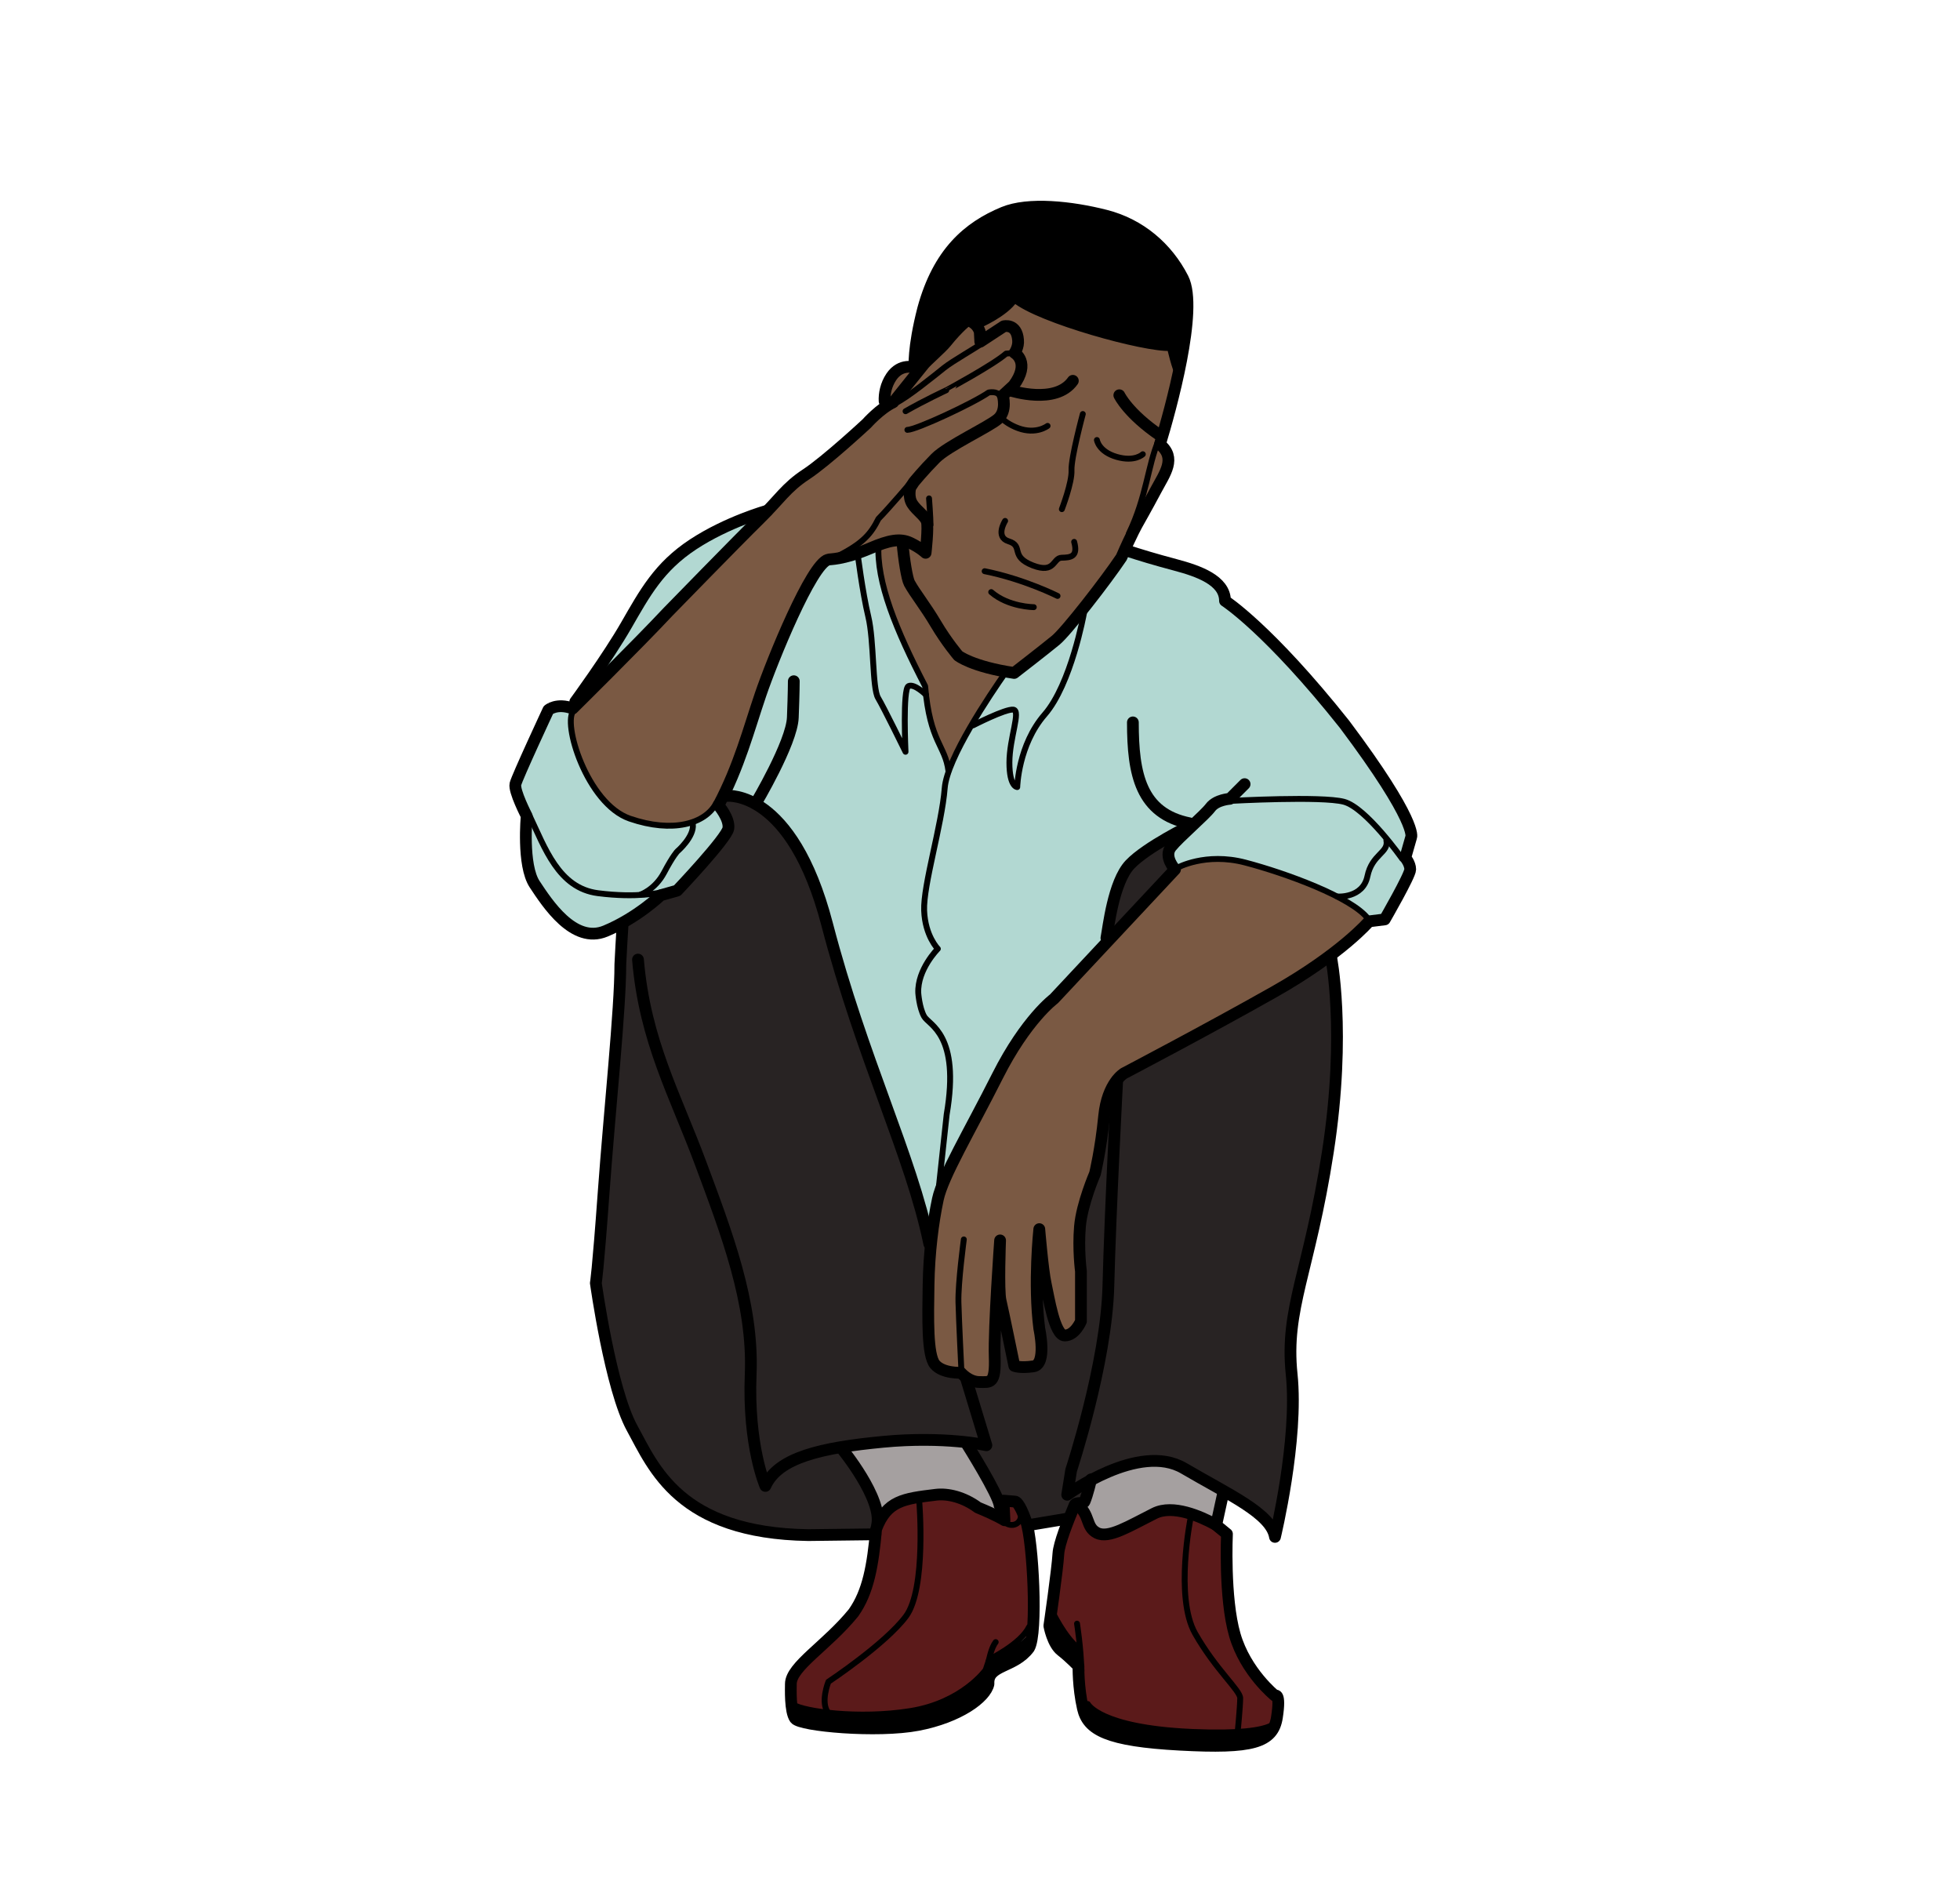<?xml version="1.0" encoding="utf-8"?>
<!-- Generator: Adobe Illustrator 16.0.0, SVG Export Plug-In . SVG Version: 6.00 Build 0)  -->
<!DOCTYPE svg PUBLIC "-//W3C//DTD SVG 1.1//EN" "http://www.w3.org/Graphics/SVG/1.1/DTD/svg11.dtd">
<svg version="1.1" id="Layer_1" xmlns="http://www.w3.org/2000/svg" xmlns:xlink="http://www.w3.org/1999/xlink" x="0px" y="0px"
	 width="500px" height="479px" viewBox="0 0 500 479" enable-background="new 0 0 500 479" xml:space="preserve">
<g>
	<path fill="#282323" d="M298.75,216c-1.63,2.03,0.05,4.56,0.74,5.43c0.149,0.21,0.26,0.32,0.26,0.32l-16.9,18.06l-0.6-0.56
		c0.5-2.5,1.75-14.25,6-18.75s15.58-10,15.58-10l0.2,0.22C301.93,212.69,299.76,214.74,298.75,216z"/>
	<path fill="#282323" d="M266.75,327.38c0.75,3.37,2.25,13.24,4.87,13.24c2.63,0,4.13-3.62,4.13-3.62v-12.75
		c0,0-0.75-5.58-0.25-11.42c0.5-5.83,3.83-13.5,3.83-13.5s1.5-6.16,2.34-14.66c0.47-4.78,2.021-7.64,3.28-9.22l0.05,0.05
		c0,0-1.75,32.75-2.25,52.5s-9.5,47-9.5,47l-1,6.25c0,0,2.41-1.79,6.04-3.73c-0.19,0.8-0.94,3.92-1.62,5.48
		c-0.22,0.51-1.25,0.28-1.939,0.44c-0.271,0.06-0.48,0.17-0.58,0.41c-0.48,1.13-0.99,2.36-1.48,3.61l-0.34-0.13l-10,1.67l-0.28,0.04
		c-0.1-0.4-0.2-0.75-0.3-1.04c-1.75-5-2.75-5-2.75-5l-3-0.25l0.06,1.2L255,384c-0.25-2.75-8.25-15.5-8.25-15.5l0.04-0.63
		c3.1,0.36,4.83,0.75,4.83,0.75l-5.12-16.87l0.19-0.29c0.83,0.54,1.93,1.04,3.19,1.04c2.74,0,4.12,0.62,3.87-6.5
		c-0.24-6.81,1.23-27.69,1.36-29.5c-0.04,1.3-0.45,12.77,0.14,15.25c0.63,2.63,3.5,16.63,3.5,16.63s1.37,0.62,4.87,0.12
		s1.5-9.62,1.5-9.62c-1.5-11.63,0-25.38,0-25.38S266,324,266.75,327.38z"/>
	<path fill="#282323" d="M278.29,377.52c-3.63,1.94-6.04,3.73-6.04,3.73l1-6.25c0,0,9-27.25,9.5-47s2.25-52.5,2.25-52.5l-0.05-0.05
		c0.99-1.23,1.8-1.7,1.8-1.7s21-11,38.25-20.75c6-3.4,10.76-6.61,14.42-9.35l0.08,0.1c0,0,4,19.25-0.75,50s-11,40-9.25,56.75
		s-4.25,41.5-4.25,41.5c-0.69-4.12-5.98-7.66-12.96-11.66c-3.18-1.81-6.7-3.73-10.29-5.84C294.68,370.2,284.63,374.11,278.29,377.52
		z"/>
	<path fill="#282323" d="M245.12,350.12c0,0,0.59,0.7,1.57,1.34l-0.19,0.29l5.12,16.87c0,0-1.73-0.39-4.83-0.75
		c-4.58-0.53-12.15-1.01-21.54-0.12c-3.82,0.36-7.36,0.79-10.57,1.32l0.07,0.43c0,0,10.5,12.75,9,19.5l0.14,0.06
		c-0.14,0.3-0.26,0.61-0.39,0.94c-0.04,0.45-0.08,0.89-0.12,1.33h-0.05l-17.12,0.21c-33-0.5-39.46-17.29-44.96-27.29
		s-9.25-37-9.25-37s0.5-2.5,2-23.25s4.25-46.5,4.25-58c0.37-7.62,0.56-9.38,0.56-10.12l-0.72-0.12c6.2-3.31,10.47-7.42,10.47-7.42
		l0.14-0.04l4.06-1.15c0,0,12.66-13.34,13.04-15.86c0.39-2.52-2.51-5.89-2.51-5.89c0.03-0.06,0.07-0.13,0.1-0.19
		c0.46-0.87,0.9-1.74,1.31-2.6l0.8,0.39c0,0,16.5-1.75,25.5,32.75s21.44,59,26.06,81.5l0.43,0.05c-0.34,3.31-0.56,6.83-0.61,10.45
		c-0.13,8.25-0.38,17.87,1.62,20.25S245.12,350.12,245.12,350.12z"/>
	<path d="M276.25,435.75c-0.07-0.29-0.13-0.58-0.19-0.86l1.44-0.27c0,0,2.97,6.05,26.37,7.11c0.17,0.01,0.34,0.01,0.51,0.02
		c4.771,0.2,8.48,0.17,11.38,0c6.721-0.41,9-1.6,9.73-2.54c-1.48,5.48-7.2,6.72-24.49,5.79C282.5,444,277.5,441.25,276.25,435.75z"
		/>
	<path d="M268.33,410.83c0,0,3.17,6.79,6.79,9.55l0.399-0.04c0.141,1.47,0.261,3.09,0.33,4.7h-0.729c0-0.03,0-0.04,0-0.04
		s-2.12-2.25-4.37-4s-3.06-6.31-3.06-6.31s0.229-1.591,0.55-3.87L268.33,410.83z"/>
	<path d="M252.32,423.28c-0.681,3.17-0.82,6.55-0.82,6.55l0.46,0.34c-1.4,3.44-7.99,7.91-17.75,9.79c-10.42,2-30.04,0.21-31.37-1.63
		c-0.52-0.71-0.8-2.021-0.94-3.43l0.6-0.07c1.09,0.729,4.34,1.52,8.75,2.01c5.76,0.65,13.5,0.78,21-0.42
		c13.25-2.13,19.19-10.479,19.19-10.479L252.32,423.28z"/>
	<path d="M233.3,95c0,0-0.43-6.06,2.2-16.24c3.91-14.32,11.5-20.8,20.48-24.53c6.34-2.64,17.27-1.48,26.069,0.77
		c8.811,2.25,15.7,8.18,19.7,16c2.29,4.48,0.91,14.85-1.19,24.53c-1-1.95-2.079-6.78-2.079-6.78c-6.32,0.37-33.32-7.03-39.631-12.26
		c-2.43,3.61-9.04,6.45-9.04,6.45l-0.7,0.15c-1-1.17-2.33-1.45-2.33-1.45s-2.32,1.75-5.49,5.69c-1.1,1.38-4.82,4.59-5.62,5.58
		c-0.23,0.28-0.94,1.16-1.84,2.29L233.3,95z"/>
	<path fill="#5B1A1A" d="M310.25,389l2.75,2.25c0,0-0.75,16.25,2,25.75s10.25,15.5,10.25,15.5s1.5-1,0.5,5.5
		c-0.07,0.42-0.15,0.83-0.26,1.21c-0.73,0.94-3.01,2.13-9.73,2.54l-0.01-0.13c0,0,0.63-6.5,0.63-8.5s-6.26-7.24-11.5-16.5
		c-5.26-9.24-1.13-29.62-1.13-29.62l0.18-0.85c2.301,0.74,4.41,1.77,5.9,2.58l0.46,0.1L310.25,389z"/>
	<path fill="#5B1A1A" d="M276.06,434.89c-0.989-4.899-0.949-9.39-0.939-9.85h0.729c-0.069-1.61-0.189-3.23-0.33-4.7l-0.399,0.04
		c-3.62-2.76-6.79-9.55-6.79-9.55l-0.09-0.01c0.63-4.521,1.59-11.74,1.76-14.57c0.11-1.83,1.33-5.36,2.67-8.79
		c0.49-1.25,1-2.48,1.48-3.61c0.1-0.24,0.31-0.35,0.58-0.41l0.079,0.37c3.36,2.52,2.07,5.69,5.07,7.19s8.12-1.75,14.62-5
		c2.74-1.37,6.26-0.88,9.43,0.15l-0.18,0.85c0,0-4.13,20.38,1.13,29.62c5.24,9.26,11.5,14.5,11.5,16.5s-0.63,8.5-0.63,8.5l0.01,0.13
		c-2.899,0.17-6.609,0.2-11.38,0c-0.17-0.01-0.34-0.01-0.51-0.02c-23.4-1.061-26.37-7.11-26.37-7.11L276.06,434.89z"/>
	<path fill="#5B1A1A" d="M259,383c0,0,1,0,2.75,5c0.1,0.29,0.2,0.64,0.3,1.04c1.22,5.08,2.08,18.75,1.45,26.41
		c-2.5,4.18-11.17,7.8-11.17,7.8c-0.01,0.01-0.01,0.02-0.01,0.03l-0.88,2.66c0,0-5.94,8.35-19.19,10.479
		c-7.5,1.2-15.24,1.07-21,0.42v-0.01c-2.04-2.66,0.08-7.89,0.08-7.89s14.5-9.61,19.77-16.671c5.28-7.06,3.4-29.39,3.4-29.39
		l-0.17-1.04c1.33-0.22,2.8-0.39,4.42-0.59c3.03-0.37,7.08,0.58,10.72,3.28c4.81,1.95,6.78,3.22,6.78,3.22l-0.19-3.8l-0.06-1.2
		L259,383z"/>
	<path fill="#7A5943" d="M245.12,350.12c0,0-4.62,0.26-6.62-2.12s-1.75-12-1.62-20.25c0.05-3.62,0.27-7.14,0.61-10.45
		c0.43-4.23,1.06-8.12,1.76-11.42c0.18-0.85,0.48-1.82,0.88-2.9c2.34-6.32,8.17-16.32,14.37-28.6
		c7.25-14.38,14.38-19.63,14.38-19.63l13.97-14.94l16.9-18.06c0,0-0.11-0.11-0.26-0.32l0.84-0.1c0,0,7.17-4,17.34-1.33
		c6.74,1.77,16.48,5.07,23.49,8.7c3.57,1.85,6.43,3.78,7.84,5.63l0.25,0.67c0,0-2.98,3.51-9.83,8.65
		c-3.66,2.74-8.42,5.95-14.42,9.35c-17.25,9.75-38.25,20.75-38.25,20.75s-0.81,0.47-1.8,1.7c-1.26,1.58-2.811,4.44-3.28,9.22
		c-0.84,8.5-2.34,14.66-2.34,14.66s-3.33,7.67-3.83,13.5c-0.5,5.84,0.25,11.42,0.25,11.42V337c0,0-1.5,3.62-4.13,3.62
		c-2.62,0-4.12-9.87-4.87-13.24c-0.75-3.38-1.63-13.88-1.63-13.88s-1.5,13.75,0,25.38c0,0,2,9.12-1.5,9.62s-4.87-0.12-4.87-0.12
		s-2.87-14-3.5-16.63c-0.59-2.48-0.18-13.95-0.14-15.25c-0.13,1.81-1.601,22.69-1.36,29.5c0.25,7.12-1.13,6.5-3.87,6.5
		c-1.26,0-2.36-0.5-3.19-1.04C245.71,350.82,245.12,350.12,245.12,350.12z"/>
	<path fill="#B2D8D2" d="M353.92,214.12c1.87,2.28,3.26,4.2,3.65,4.73l0.93-0.1c0,0,1.25,1.5,1.25,3s-6.5,12.75-6.5,12.75l-4,0.5
		l-0.25-0.67c-1.41-1.85-4.27-3.78-7.84-5.63l0.01-0.03c0,0,6.5,0.5,7.66-5.17c1.17-5.67,5.5-6,4.84-9.17L353.92,214.12z"/>
	<path d="M251.5,429.83c0,0,0.14-3.38,0.82-6.55c0-0.011,0-0.021,0.01-0.03c0,0,8.67-3.62,11.17-7.8c-0.18,2.3-0.51,4.06-1,4.88
		c-3.83,5.17-10.67,4.17-10.33,9.17c-0.05,0.22-0.12,0.44-0.21,0.67L251.5,429.83z"/>
	<path fill="#5B1A1A" d="M234.5,382.88c0,0,1.88,22.33-3.4,29.39c-5.27,7.061-19.77,16.671-19.77,16.671s-2.12,5.229-0.08,7.89v0.01
		c-4.41-0.49-7.66-1.28-8.75-2.01l-0.6,0.07c-0.24-2.24-0.15-4.71-0.15-5.4c0-4.5,9.25-9.83,16-18.17c3.57-5.07,4.8-11.36,5.63-20
		c0.04-0.44,0.08-0.88,0.12-1.33c0.13-0.33,0.25-0.64,0.39-0.94c2.19-5.05,5.31-6.4,10.44-7.22L234.5,382.88z"/>
	<path fill="#A5A0A0" d="M312.29,380.34L312,381l-1.71,7.83l-0.46-0.1c-1.49-0.81-3.6-1.84-5.9-2.58
		c-3.17-1.03-6.689-1.52-9.43-0.15c-6.5,3.25-11.62,6.5-14.62,5s-1.71-4.67-5.07-7.19l-0.079-0.37c0.689-0.16,1.72,0.07,1.939-0.44
		c0.68-1.56,1.43-4.68,1.62-5.48c6.34-3.41,16.39-7.32,23.71-3.02C305.59,376.61,309.11,378.53,312.29,380.34z"/>
	<path fill="#A5A0A0" d="M256.06,383.95l0.19,3.8c0,0-1.97-1.27-6.78-3.22c-3.64-2.7-7.69-3.65-10.72-3.28
		c-1.62,0.2-3.09,0.37-4.42,0.59c-5.13,0.82-8.25,2.17-10.44,7.22l-0.14-0.06c1.5-6.75-9-19.5-9-19.5l-0.07-0.43
		c3.21-0.53,6.75-0.96,10.57-1.32c9.39-0.89,16.96-0.41,21.54,0.12l-0.04,0.63c0,0,8,12.75,8.25,15.5L256.06,383.95z"/>
	<path fill="#B2D8D2" d="M313.84,203.66l-0.09,0.09c0,0-3.46,0.21-4.96,2.21c-0.74,0.99-2.72,2.84-4.76,4.76l-0.2-0.22
		c0,0-11.33,5.5-15.58,10s-5.5,16.25-6,18.75l0.6,0.56l-13.97,14.94c0,0-7.13,5.25-14.38,19.63c-6.2,12.28-12.03,22.28-14.37,28.6
		l-0.63-0.23l2-18.5c3.5-20.5-4.5-22.75-5.75-25s-1.5-6-1.5-6c-0.25-6,5-11.25,5-11.25s-3.25-3.25-3.5-9.75s4.5-21.75,5.25-31.25
		c0.1-1.23,0.47-2.69,1.04-4.3c1.25-3.54,3.46-7.79,5.88-11.89l0.33,0.19c0,0,8.25-4.25,10.25-4s-1,7.25-1,13.5s2,6.25,2,6.25
		s0.25-10.75,7-18.5s10-25.75,10-25.75l0.48-2.07c3.39-4.3,7.01-9.15,9.09-12.25c0.3-0.7,0.59-1.35,0.859-1.95l0.32,0.15
		c3.75,1.21,7.13,2.24,12.75,3.74s12.5,3.88,12.5,9.13c0,0,11.12,7.13,30.5,31.5c18.75,25,17,28.75,17,28.75l-1.5,5.25l-0.93,0.1
		c-0.391-0.53-1.78-2.45-3.65-4.73c-3.189-3.85-7.75-8.74-11.09-9.62c-5.22-1.38-25.28-0.41-28.4-0.25L313.84,203.66z"/>
	<path fill="#B2D8D2" d="M314.43,204.25c3.12-0.16,23.181-1.13,28.4,0.25c3.34,0.88,7.9,5.77,11.09,9.62l-0.25,0.21
		c0.66,3.17-3.67,3.5-4.84,9.17c-1.16,5.67-7.66,5.17-7.66,5.17l-0.01,0.03c-7.01-3.63-16.75-6.93-23.49-8.7
		c-10.17-2.67-17.34,1.33-17.34,1.33l-0.84,0.1c-0.69-0.87-2.37-3.4-0.74-5.43c1.01-1.26,3.18-3.31,5.28-5.28
		c2.04-1.92,4.02-3.77,4.76-4.76c1.5-2,4.96-2.21,4.96-2.21l0.09-0.09L314.43,204.25z"/>
	<path fill="#7A5943" d="M276.98,154.43c-3.261,4.13-6.32,7.75-7.61,8.83c-2.65,2.19-10.66,8.38-10.66,8.38
		c-0.71-0.11-1.39-0.22-2.04-0.33c-9.16-1.63-12.22-4.08-12.22-4.08s-2.95-3.44-5.7-8.08c-2.75-4.65-5.38-7.86-6.76-10.41
		c-0.62-1.14-1.4-6.12-1.74-10.07l0.1-0.77c0.66,0.09,1.27,0.28,1.87,0.57c2.56,1.22,3.9,2.53,3.9,2.53s0.76-6.57,0.31-8
		c-0.45-1.43-2.56-2.71-3.7-4.48c-1.15-1.77-0.5-4.16-0.5-4.16l0.8-1.25l0.09-0.13c0,0,2.41-2.96,5.52-6.1
		c3.11-3.14,13.56-7.96,15.95-10.03c2.391-2.07,1.23-6,1.23-6l2.739-2.52c4.431-5.93,0.271-8.31,0.271-8.31s1.07-1.52,0.88-3.29
		c-0.33-4.35-3.64-3.51-3.64-3.51l-5.36,3.52l-0.64,0.42l-0.13-2.58c-0.2-0.61-0.5-1.1-0.83-1.49l0.7-0.15c0,0,6.61-2.84,9.04-6.45
		c6.311,5.23,33.311,12.63,39.631,12.26c0,0,1.079,4.83,2.079,6.78c-1.47,6.81-3.3,13.29-4.46,17.13l-0.64-0.13
		c-2.67,6.37-2.96,14.06-7.46,23.52l0.71,0.35c-0.479,0.99-1.08,2.25-1.78,3.83c-0.27,0.6-0.56,1.25-0.859,1.95
		C283.99,145.28,280.37,150.13,276.98,154.43z"/>
	<path fill="#7A5943" d="M295.9,113.34c4.3,3.49,1.25,7.39-1.021,11.66c-2.27,4.27-4.68,8.51-4.68,8.51s-0.51,0.88-1.49,2.89
		l-0.71-0.35c4.5-9.46,4.79-17.15,7.46-23.52l0.64,0.13C296.03,112.9,295.97,113.12,295.9,113.34z"/>
	<path fill="#B2D8D2" d="M276.98,154.43l-0.48,2.07c0,0-3.25,18-10,25.75s-7,18.5-7,18.5s-2,0-2-6.25s3-13.25,1-13.5
		s-10.25,4-10.25,4l-0.33-0.19c3.17-5.4,6.68-10.55,8.75-13.5c0.65,0.11,1.33,0.22,2.04,0.33c0,0,8.01-6.19,10.66-8.38
		C270.66,162.18,273.72,158.56,276.98,154.43z"/>
	<path fill="#7A5943" d="M232.55,122.8c-0.32,0.39-5.62,6.63-8.46,9.53c-1.86,3.71-3.81,6.29-10.94,9.78l0.06,0.39
		c-1.18,0.17-1.81,0.17-1.97,0.25c-4.25,1.13-14.2,25.52-17.22,34.38c-2.74,8.04-4.97,16.52-9.32,25.48
		c-0.41,0.86-0.85,1.73-1.31,2.6l-0.69-0.35c-1.15,2.19-3.27,3.89-6.13,4.86c-4.02,1.36-9.52,1.28-15.9-0.92
		c-10.93-3.76-17.39-24.74-14.27-27.64l-0.3-0.45c0,0,0.41-0.4,1.12-1.11c3.86-3.83,16.72-16.62,23.11-23.45
		c0,0,17.89-18.37,23.23-23.59c0.82-0.81,1.56-1.56,2.23-2.27c3.68-3.88,5.49-6.44,9.87-9.32c5.19-3.41,15.44-12.94,15.44-12.94
		s2.17-2.45,4.77-4.24c0.65-0.46,1.34-0.88,2.02-1.2l0.62,0.2c2.79-1.27,9.99-7.1,12.28-8.93c2.29-1.84,8.25-5.15,10.24-6.64
		l-0.32-0.48l5.36-3.52c0,0,3.31-0.84,3.64,3.51c0.19,1.77-0.88,3.29-0.88,3.29s4.16,2.38-0.271,8.31l-2.739,2.52
		c0,0,1.16,3.93-1.23,6c-2.39,2.07-12.84,6.89-15.95,10.03c-3.11,3.14-5.52,6.1-5.52,6.1l-0.09,0.13L232.55,122.8z"/>
	<path fill="#7A5943" d="M250.71,86.74l0.32,0.48c-1.99,1.49-7.95,4.8-10.24,6.64c-2.29,1.83-9.49,7.66-12.28,8.93l-0.62-0.2
		c0.04-0.04,3.62-4.51,5.94-7.39c0.9-1.13,1.61-2.01,1.84-2.29c0.8-0.99,4.52-4.2,5.62-5.58c3.17-3.94,5.49-5.69,5.49-5.69
		s1.33,0.28,2.33,1.45c0.33,0.39,0.63,0.88,0.83,1.49l0.13,2.58L250.71,86.74z"/>
	<path fill="#7A5943" d="M236.22,177.22c-0.08-0.7-0.15-1.44-0.22-2.22c-7.32-14.13-12.42-26.42-11.89-36.01
		c2.6-0.98,4.55-1.35,6.24-1.09l-0.1,0.77c0.34,3.95,1.12,8.93,1.74,10.07c1.38,2.55,4.01,5.76,6.76,10.41
		c2.75,4.64,5.7,8.08,5.7,8.08s3.06,2.45,12.22,4.08c-2.07,2.95-5.58,8.1-8.75,13.5c-2.42,4.1-4.63,8.35-5.88,11.89l-0.09-0.03
		C241.16,190.36,237.66,189.57,236.22,177.22z"/>
	<path fill="#B2D8D2" d="M241.95,196.67l0.09,0.03c-0.57,1.61-0.94,3.07-1.04,4.3c-0.75,9.5-5.5,24.75-5.25,31.25s3.5,9.75,3.5,9.75
		s-5.25,5.25-5,11.25c0,0,0.25,3.75,1.5,6s9.25,4.5,5.75,25l-2,18.5l0.63,0.23c-0.4,1.08-0.7,2.05-0.88,2.9
		c-0.7,3.3-1.33,7.19-1.76,11.42l-0.43-0.05c-4.62-22.5-17.06-47-26.06-81.5S185.5,203,185.5,203l-0.8-0.39
		c4.35-8.96,6.58-17.44,9.32-25.48c3.02-8.86,12.97-33.25,17.22-34.38c0.16-0.08,0.79-0.08,1.97-0.25c1.23-0.17,3.05-0.54,5.55-1.41
		c0.13,1.01,1.32,10.26,2.74,16.16c1.5,6.25,1,18.25,2.5,20.75s7,13.75,7,13.75s-0.75-16,0.75-16.75c1.42-0.71,4.17,1.93,4.47,2.22
		C237.66,189.57,241.16,190.36,241.95,196.67z"/>
	<path fill="#7A5943" d="M218.76,141.09c-2.5,0.87-4.32,1.24-5.55,1.41l-0.06-0.39c7.13-3.49,9.08-6.07,10.94-9.78
		c2.84-2.9,8.14-9.14,8.46-9.53l0.48,0.31l-0.8,1.25c0,0-0.65,2.39,0.5,4.16c1.14,1.77,3.25,3.05,3.7,4.48c0.45,1.43-0.31,8-0.31,8
		s-1.34-1.31-3.9-2.53c-0.6-0.29-1.21-0.48-1.87-0.57c-1.69-0.26-3.64,0.11-6.24,1.09c-0.67,0.25-1.38,0.54-2.15,0.87
		C220.79,140.36,219.72,140.76,218.76,141.09z"/>
	<path fill="#B2D8D2" d="M236,175c0.07,0.78,0.14,1.52,0.22,2.22c-0.3-0.29-3.05-2.93-4.47-2.22c-1.5,0.75-0.75,16.75-0.75,16.75
		s-5.5-11.25-7-13.75s-1-14.5-2.5-20.75c-1.42-5.9-2.61-15.15-2.74-16.16c0.96-0.33,2.03-0.73,3.2-1.23
		c0.77-0.33,1.48-0.62,2.15-0.87C223.58,148.58,228.68,160.87,236,175z"/>
	<path fill="#7A5943" d="M233.3,95l0.53,0.2c-2.32,2.88-5.9,7.35-5.94,7.39c-0.68,0.32-1.37,0.74-2.02,1.2l-0.2-0.29
		c-0.11-1.84,0.36-5.38,1.7-7.37C229.77,92.55,233.3,95,233.3,95z"/>
	<path fill="#B2D8D2" d="M195.75,130.25l0.04,0.04c-0.67,0.71-1.41,1.46-2.23,2.27c-5.34,5.22-23.23,23.59-23.23,23.59
		c-6.39,6.83-19.25,19.62-23.11,23.45l-0.47-0.6c0,0,8.25-11.25,13-19.5s8.33-14.92,17.08-20.67S195.75,130.25,195.75,130.25z"/>
	<path fill="#B2D8D2" d="M183.29,205.4c0,0,2.9,3.37,2.51,5.89c-0.38,2.52-13.04,15.86-13.04,15.86l-4.06,1.15l-0.19-0.67
		c0,0-1.77,0.44-5.02,0.62l-0.01-0.12c0,0,3.64-1.23,5.94-5.59c2.31-4.36,3.39-5.41,3.39-5.41s4.33-3.7,3.94-6.93l-0.18-0.48
		c2.86-0.97,4.98-2.67,6.13-4.86l0.69,0.35C183.36,205.27,183.32,205.34,183.29,205.4z"/>
	<path fill="#B2D8D2" d="M176.75,210.2c0.39,3.23-3.94,6.93-3.94,6.93s-1.08,1.05-3.39,5.41c-2.3,4.36-5.94,5.59-5.94,5.59
		l0.01,0.12c-2.69,0.17-6.4,0.15-10.97-0.44c-10.07-1.3-13.54-11.65-17.41-19.73l-0.76,0.01c-0.18-0.35-3.27-6.39-2.86-8.11
		c0.42-1.77,8.4-18.9,8.4-18.9s2.14-1.88,6.21-0.37l0.3,0.45c-3.12,2.9,3.34,23.88,14.27,27.64c6.38,2.2,11.88,2.28,15.9,0.92
		L176.75,210.2z"/>
	<path fill="#B2D8D2" d="M168.51,227.63l0.19,0.67l-0.14,0.04c0,0-4.27,4.11-10.47,7.42c-1.15,0.61-2.36,1.2-3.63,1.72
		c-8.11,3.37-14.84-7.08-18.06-11.94c-3.22-4.86-2.04-17.43-2.04-17.43s0-0.01-0.01-0.02l0.76-0.01
		c3.87,8.08,7.34,18.43,17.41,19.73c4.57,0.59,8.28,0.61,10.97,0.44C166.74,228.07,168.51,227.63,168.51,227.63z"/>
</g>
<g>
	<path fill="none" stroke="#000000" stroke-width="3" stroke-linecap="round" stroke-linejoin="round" stroke-miterlimit="10" d="
		M146.102,180.709c0,0,16.658-16.46,24.231-24.561c0,0,17.889-18.366,23.224-23.588c5.335-5.223,6.923-8.186,12.107-11.591
		s15.436-12.943,15.436-12.943s3.403-3.84,6.793-5.438c0.052-0.047,6.967-8.687,7.773-9.677c0.806-0.993,4.519-4.201,5.628-5.583
		c3.163-3.936,5.489-5.689,5.489-5.689s2.36,0.494,3.152,2.946l0.136,2.571l5.998-3.935c0,0,3.305-0.839,3.64,3.504
		c0.189,1.777-0.88,3.296-0.88,3.296s4.158,2.378-0.268,8.306l-2.743,2.526c0,0,1.161,3.926-1.228,5.997
		c-2.389,2.07-12.841,6.889-15.95,10.03s-5.518,6.096-5.518,6.096l-0.898,1.379c0,0-0.642,2.397,0.503,4.168
		s3.248,3.047,3.697,4.477s-0.301,8-0.301,8s-1.348-1.307-3.903-2.527c-2.556-1.221-5.389-0.721-10.266,1.389
		c-7.099,3.014-10.32,2.693-10.72,2.884c-4.243,1.14-14.194,25.524-17.215,34.39s-5.431,18.264-10.735,28.264
		c0,0,2.905,3.372,2.519,5.893c-0.386,2.52-13.047,15.855-13.047,15.855l-4.201,1.19c0,0-5.996,5.776-14.102,9.146
		c-8.106,3.369-14.835-7.088-18.058-11.947s-2.039-17.426-2.039-17.426s-3.291-6.357-2.87-8.129
		c0.42-1.771,8.405-18.898,8.405-18.898S142.03,179.203,146.102,180.709z"/>
	<path fill="none" stroke="#000000" stroke-width="1.5" stroke-linecap="round" stroke-linejoin="round" stroke-miterlimit="10" d="
		M168.506,227.631c0,0-5.92,1.477-15.989,0.18s-13.54-11.65-17.409-19.734"/>
	<path fill="none" stroke="#000000" stroke-width="1.5" stroke-linecap="round" stroke-linejoin="round" stroke-miterlimit="10" d="
		M182.699,204.862c-2.765,5.255-11.101,7.696-22.032,3.937c-10.931-3.761-17.385-24.741-14.263-27.635"/>
	<path fill="none" stroke="#000000" stroke-width="1.5" stroke-linecap="round" stroke-linejoin="round" stroke-miterlimit="10" d="
		M163.48,228.129c0,0,3.636-1.229,5.941-5.587c2.305-4.358,3.384-5.408,3.384-5.408s4.337-3.7,3.941-6.936"/>
	<path fill="none" stroke="#000000" stroke-width="1.5" stroke-linecap="round" stroke-linejoin="round" stroke-miterlimit="10" d="
		M232.574,122.779c0,0-5.549,6.559-8.484,9.552c-1.865,3.709-3.81,6.292-10.94,9.783"/>
	<path fill="none" stroke="#000000" stroke-width="1.5" stroke-linecap="round" stroke-linejoin="round" stroke-miterlimit="10" d="
		M231.476,109.641c2.237,0,17.008-6.908,20.715-9.525c0,0,2.275-0.478,2.822,0.842"/>
	<path fill="none" stroke="#000000" stroke-width="1.5" stroke-linecap="round" stroke-linejoin="round" stroke-miterlimit="10" d="
		M231.01,104.884c4.84-2.775,10.379-5.348,10.379-5.348S253.493,93,256.658,90.19l2.172-0.169"/>
	<path fill="none" stroke="#000000" stroke-width="1.5" stroke-linecap="round" stroke-linejoin="round" stroke-miterlimit="10" d="
		M228.515,102.793c2.789-1.271,9.981-7.1,12.273-8.938c2.291-1.837,8.247-5.143,10.238-6.635"/>
	<path fill="none" stroke="#000000" stroke-width="3" stroke-linecap="round" stroke-linejoin="round" stroke-miterlimit="10" d="
		M146.75,179c0,0,8.25-11.25,13-19.5s8.334-14.916,17.084-20.666s18.916-8.584,18.916-8.584"/>
	<path fill="none" stroke="#000000" stroke-width="3" stroke-linecap="round" stroke-linejoin="round" stroke-miterlimit="10" d="
		M230.248,138.667c0.34,3.954,1.124,8.931,1.741,10.071c1.382,2.551,4.016,5.765,6.765,10.41c2.75,4.646,5.693,8.082,5.693,8.082
		s3.516,2.814,14.264,4.413c0,0,8.013-6.192,10.655-8.388c2.644-2.194,12.635-15.006,16.706-21.077
		c2.679-6.179,4.13-8.666,4.13-8.666s2.406-4.243,4.678-8.513c2.272-4.27,5.323-8.166,1.021-11.656
		c2.652-8.731,9.85-34.527,5.85-42.344s-10.895-13.75-19.697-16s-19.734-3.407-26.076-0.773
		c-8.974,3.732-16.57,10.218-20.477,24.536c-2.627,10.179-2.196,14.987-2.196,14.987s-3.538-1.201-5.935,2.381
		c-1.339,1.992-1.813,4.355-1.703,6.203"/>
	<path fill="none" stroke="#000000" stroke-width="1.5" stroke-linecap="round" stroke-linejoin="round" stroke-miterlimit="10" d="
		M249.812,82.938c0,0,6.604-2.841,9.034-6.452c6.314,5.231,33.315,12.638,39.638,12.266c0,0,1.171,5.303,2.223,7.042"/>
	<path fill="none" stroke="#000000" stroke-width="1.5" stroke-linecap="round" stroke-linejoin="round" stroke-miterlimit="10" d="
		M295.456,112.525c-2.669,6.373-2.955,14.069-7.453,23.529"/>
	<path fill="none" stroke="#000000" stroke-width="3" stroke-linecap="round" stroke-linejoin="round" stroke-miterlimit="10" d="
		M257.875,99.625c0,0,11.458,3.709,15.812-2.496"/>
	<path fill="none" stroke="#000000" stroke-width="1.5" stroke-linecap="round" stroke-linejoin="round" stroke-miterlimit="10" d="
		M267.239,108.627c0,0-2.897,2.281-7.506,0.577c-2.098-0.775-3.519-1.827-4.445-2.742"/>
	<path fill="none" stroke="#000000" stroke-width="3" stroke-linecap="round" stroke-linejoin="round" stroke-miterlimit="10" d="
		M285.541,100.811c0,0,2.209,4.689,10.504,10.315"/>
	<path fill="none" stroke="#000000" stroke-width="1.5" stroke-linecap="round" stroke-linejoin="round" stroke-miterlimit="10" d="
		M279.823,112.228c0,0,0.425,2.968,5.052,4.308s6.661-0.683,6.661-0.683"/>
	<path fill="none" stroke="#000000" stroke-width="1.5" stroke-linecap="round" stroke-linejoin="round" stroke-miterlimit="10" d="
		M276.226,105.598c0,0-3.023,11.229-2.881,14.351c0.154,3.125-2.464,9.915-2.464,9.915"/>
	<path fill="none" stroke="#000000" stroke-width="1.5" stroke-linecap="round" stroke-linejoin="round" stroke-miterlimit="10" d="
		M256.406,132.863c0,0-2.611,4.112,0.895,5.196c3.937,1.218,0.197,3.841,6.174,6.161c5.722,2.209,5.066-1.928,7.371-1.969
		c2.296-0.044,4.228-0.253,3.17-4.045"/>
	<path fill="none" stroke="#000000" stroke-width="1.5" stroke-linecap="round" stroke-linejoin="round" stroke-miterlimit="10" d="
		M269.783,152c0,0-8.498-4.285-18.596-6.312"/>
	<path fill="none" stroke="#000000" stroke-width="1.5" stroke-linecap="round" stroke-linejoin="round" stroke-miterlimit="10" d="
		M263.723,154.861c0,0-6.46-0.022-10.866-3.846"/>
	<path fill="none" stroke="#000000" stroke-width="1.5" stroke-linecap="round" stroke-linejoin="round" stroke-miterlimit="10" d="
		M237,127.125c0,0,0.375,4.875,0.375,6.75"/>
	<path fill="none" stroke="#000000" stroke-width="3" stroke-linecap="round" stroke-linejoin="round" stroke-miterlimit="10" d="
		M287.249,140.376c3.75,1.217,7.126,2.249,12.751,3.749s12.5,3.875,12.5,9.125c0,0,11.125,7.125,30.5,31.5
		c18.75,25,17,28.75,17,28.75l-1.5,5.25c0,0,1.25,1.5,1.25,3s-6.5,12.75-6.5,12.75l-4,0.5c0,0-7,8.25-24.25,18
		s-38.25,20.75-38.25,20.75s-4.25,2.417-5.083,10.917s-2.333,14.666-2.333,14.666s-3.334,7.666-3.834,13.5s0.25,11.417,0.25,11.417
		V337c0,0-1.5,3.625-4.125,3.625s-4.125-9.875-4.875-13.25s-1.625-13.875-1.625-13.875s-1.5,13.75,0,25.375c0,0,2,9.125-1.5,9.625
		s-4.875-0.125-4.875-0.125s-2.875-14-3.5-16.625s-0.125-15.375-0.125-15.375s-1.625,22.5-1.375,29.625s-1.125,6.5-3.875,6.5
		s-4.75-2.375-4.75-2.375s-4.625,0.25-6.625-2.125s-1.75-12-1.625-20.25s1.125-16,2.375-21.875s8-17.125,15.25-31.5
		s14.375-19.625,14.375-19.625l30.875-33c0,0-3-3.25-1-5.75s8.543-8.043,10.043-10.043s4.959-2.209,4.959-2.209L317.5,200"/>
	<path fill="none" stroke="#000000" stroke-width="1.5" stroke-linecap="round" stroke-linejoin="round" stroke-miterlimit="10" d="
		M245.875,316.125c0,0-1.5,11.125-1.375,16s0.75,17.375,0.75,17.375"/>
	<path fill="none" stroke="#000000" stroke-width="1.5" stroke-linecap="round" stroke-linejoin="round" stroke-miterlimit="10" d="
		M300.334,221.333c0,0,7.166-3.999,17.333-1.333s27.166,8.833,31.333,14.333"/>
	<path fill="none" stroke="#000000" stroke-width="1.5" stroke-linecap="round" stroke-linejoin="round" stroke-miterlimit="10" d="
		M314.021,204.271c0,0,23.146-1.271,28.812,0.229s14.833,14.5,14.833,14.5"/>
	<path fill="none" stroke="#000000" stroke-width="1.5" stroke-linecap="round" stroke-linejoin="round" stroke-miterlimit="10" d="
		M341.167,228.666c0,0,6.501,0.501,7.667-5.166s5.5-6,4.833-9.167"/>
	<path fill="none" stroke="#000000" stroke-width="3" stroke-linecap="round" stroke-linejoin="round" stroke-miterlimit="10" d="
		M303.5,210c-12.5-2.5-14.5-12.5-14.5-25.75"/>
	<path fill="none" stroke="#000000" stroke-width="1.5" stroke-linecap="round" stroke-linejoin="round" stroke-miterlimit="10" d="
		M256.705,171.26C252.36,177.438,241.598,193.428,241,201c-0.75,9.5-5.5,24.75-5.25,31.25s3.5,9.75,3.5,9.75s-5.25,5.25-5,11.25
		c0,0,0.25,3.75,1.5,6s9.25,4.5,5.75,25l-2,18.5"/>
	<path fill="none" stroke="#000000" stroke-width="1.5" stroke-linecap="round" stroke-linejoin="round" stroke-miterlimit="10" d="
		M224.125,138.75c-0.625,9.625,4.5,22,11.875,36.25c1.25,14.5,5.125,15,5.953,21.672"/>
	<path fill="none" stroke="#000000" stroke-width="1.5" stroke-linecap="round" stroke-linejoin="round" stroke-miterlimit="10" d="
		M236.25,177.25c0,0-3-3-4.5-2.25S231,191.75,231,191.75s-5.5-11.25-7-13.75s-1-14.5-2.5-20.75S218.75,141,218.75,141"/>
	<path fill="none" stroke="#000000" stroke-width="1.5" stroke-linecap="round" stroke-linejoin="round" stroke-miterlimit="10" d="
		M248.25,185c0,0,8.25-4.25,10.25-4s-1,7.25-1,13.5s2,6.25,2,6.25s0.25-10.75,7-18.5s10-25.75,10-25.75l0.584-2.511"/>
	<path fill="none" stroke="#000000" stroke-width="3" stroke-linecap="round" stroke-linejoin="round" stroke-miterlimit="10" d="
		M185.5,203c0,0,16.5-1.75,25.5,32.75s21.438,59,26.062,81.5"/>
	<path fill="none" stroke="#000000" stroke-width="3" stroke-linecap="round" stroke-linejoin="round" stroke-miterlimit="10" d="
		M192.75,205c0,0,9.25-15.5,9.5-22s0.25-9.25,0.25-9.25"/>
	<path fill="none" stroke="#000000" stroke-width="3" stroke-linecap="round" stroke-linejoin="round" stroke-miterlimit="10" d="
		M246.5,351.75l5.125,16.875c0,0-10.625-2.375-26.375-0.875s-26.75,4-30,11.25c0,0-4.5-10.25-3.75-28.5s-6.25-36.25-12.75-53.75
		s-14.25-31.25-16-52"/>
	<path fill="none" stroke="#000000" stroke-width="3" stroke-linecap="round" stroke-linejoin="round" stroke-miterlimit="10" d="
		M158.812,235.875c0,0.75-0.188,2.5-0.562,10.125c0,11.5-2.75,37.25-4.25,58s-2,23.25-2,23.25s3.75,27,9.25,37
		s11.958,26.792,44.958,27.292l17.126-0.208"/>
	<path fill="none" stroke="#000000" stroke-width="3" stroke-linecap="round" stroke-linejoin="round" stroke-miterlimit="10" d="
		M303.834,210.5c0,0-11.334,5.5-15.584,10s-5.5,16.25-6,18.75"/>
	<path fill="none" stroke="#000000" stroke-width="3" stroke-linecap="round" stroke-linejoin="round" stroke-miterlimit="10" d="
		M285,275.5c0,0-1.75,32.75-2.25,52.5s-9.5,47-9.5,47l-1,6.25c0,0,18.25-13.5,29.75-6.75s22.25,11.5,23.25,17.5
		c0,0,6-24.75,4.25-41.5s4.5-26,9.25-56.75s0.75-50,0.75-50"/>
	<path fill="none" stroke="#000000" stroke-width="3" stroke-linecap="round" stroke-linejoin="round" stroke-miterlimit="10" d="
		M214.75,369.5c0,0,10.5,12.75,9,19.5"/>
	<path fill="none" stroke="#000000" stroke-width="3" stroke-linecap="round" stroke-linejoin="round" stroke-miterlimit="10" d="
		M256.25,387.75c0,0-1.973-1.271-6.778-3.225c-3.639-2.694-7.688-3.643-10.722-3.275c-8.25,1-12.5,1.5-15.25,8.75
		c-0.833,9.333-2,16-5.75,21.333c-6.75,8.333-16,13.666-16,18.166c0,1.119-0.235,7.001,1.091,8.834s20.95,3.626,31.367,1.625
		S251.417,433,252.167,429.5c-0.334-5.004,6.5-4.004,10.333-9.17c2.25-3.75,1-27.33-0.75-32.33s-2.75-5-2.75-5l-3-0.25
		L256.25,387.75z"/>
	<path fill="none" stroke="#000000" stroke-width="3" stroke-linecap="round" stroke-linejoin="round" stroke-miterlimit="10" d="
		M246.75,368.5c0,0,8,12.75,8.25,15.5"/>
	
		<line fill="none" stroke="#000000" stroke-width="3" stroke-linecap="round" stroke-linejoin="round" stroke-miterlimit="10" x1="262.334" y1="389.002" x2="272.334" y2="387.335"/>
	<path fill="none" stroke="#000000" stroke-width="3" stroke-linecap="round" stroke-linejoin="round" stroke-miterlimit="10" d="
		M278.333,377.331c0,0-0.883,3.873-1.668,5.668c-0.309,0.705-2.158-0.003-2.519,0.851c-1.801,4.263-4,9.914-4.146,12.4
		c-0.25,4.25-2.312,18.438-2.312,18.438s0.812,4.562,3.062,6.312s4.375,4,4.375,4s-0.125,5.25,1.125,10.75S282.5,444,301,445
		s23.75-0.5,24.75-7s-0.5-5.5-0.5-5.5s-7.5-6-10.25-15.5s-2-25.75-2-25.75l-2.75-2.25l1.75-8"/>
	<path fill="none" stroke="#000000" stroke-width="1.5" stroke-linecap="round" stroke-linejoin="round" stroke-miterlimit="10" d="
		M256.125,388c1.25,1.625,4.375,1.25,4.375-1.75"/>
	<path fill="none" stroke="#000000" stroke-width="1.5" stroke-linecap="round" stroke-linejoin="round" stroke-miterlimit="10" d="
		M202.5,434.833c2.5,1.666,16.501,3.708,29.751,1.583s19.188-10.48,19.188-10.48l0.894-2.686c0,0,8.042-3.879,10.167-8.254"/>
	<path fill="none" stroke="#000000" stroke-width="1.5" stroke-linecap="round" stroke-linejoin="round" stroke-miterlimit="10" d="
		M251.5,429.833c0,0,0.335-8.17,2.502-11.003"/>
	<path fill="none" stroke="#000000" stroke-width="1.5" stroke-linecap="round" stroke-linejoin="round" stroke-miterlimit="10" d="
		M234.5,382.875c0,0,1.875,22.333-3.396,29.396c-5.271,7.062-19.771,16.667-19.771,16.667s-2.125,5.229-0.083,7.896"/>
	<path fill="none" stroke="#000000" stroke-width="3" stroke-linecap="round" stroke-linejoin="round" stroke-miterlimit="10" d="
		M309.835,388.729c-3.533-1.917-10.618-5.087-15.335-2.729c-6.5,3.25-11.625,6.5-14.625,5s-1.709-4.669-5.062-7.188"/>
	<path fill="none" stroke="#000000" stroke-width="1.5" stroke-linecap="round" stroke-linejoin="round" stroke-miterlimit="10" d="
		M274.75,414.125c0,0,1,6.25,1.125,12"/>
	<path fill="none" stroke="#000000" stroke-width="1.5" stroke-linecap="round" stroke-linejoin="round" stroke-miterlimit="10" d="
		M268.332,410.832c0,0,3.168,6.793,6.793,9.543"/>
	<path fill="none" stroke="#000000" stroke-width="1.5" stroke-linecap="round" stroke-linejoin="round" stroke-miterlimit="10" d="
		M277.5,434.625c0,0,2.971,6.04,26.374,7.103c0.166,0.008,0.333,0.016,0.501,0.022c23.875,1,21.375-3.75,21.375-3.75"/>
	<path fill="none" stroke="#000000" stroke-width="1.5" stroke-linecap="round" stroke-linejoin="round" stroke-miterlimit="10" d="
		M303.75,387c0,0-4.125,20.375,1.125,29.625s11.5,14.5,11.5,16.5s-0.625,8.5-0.625,8.5"/>
</g>
</svg>
